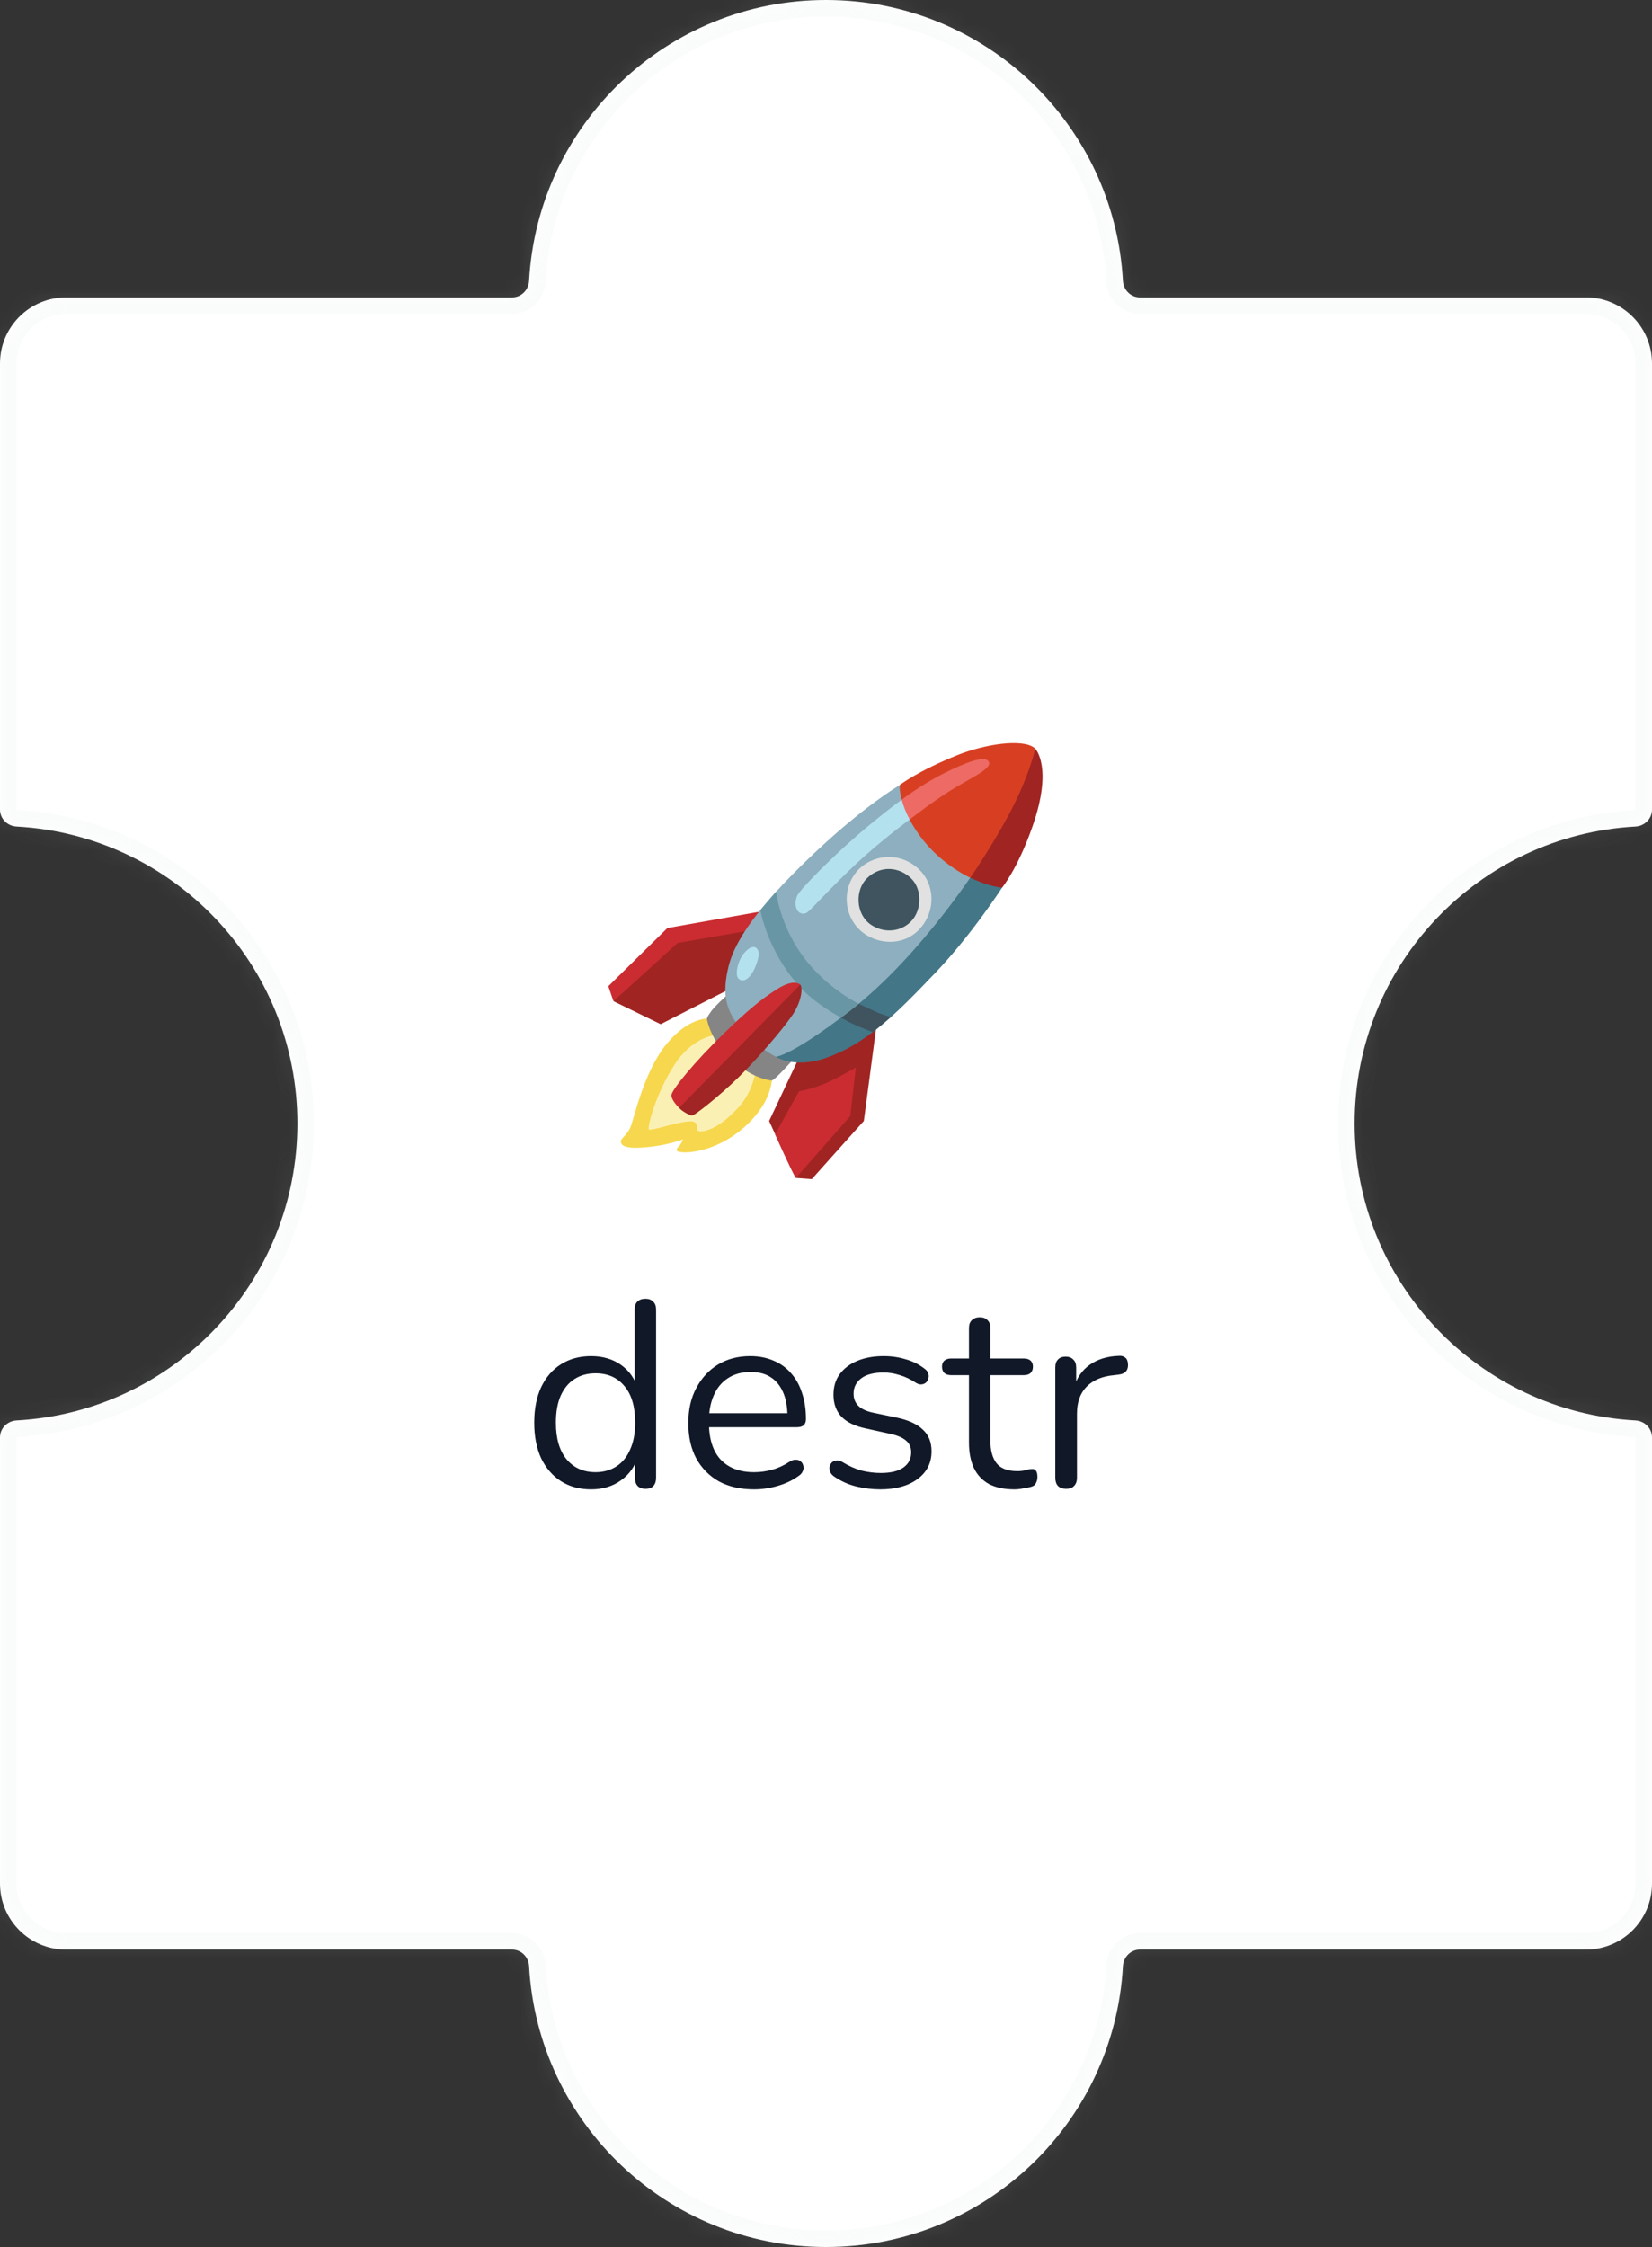 <svg width="100" height="136" viewBox="0 0 100 136" fill="none" xmlns="http://www.w3.org/2000/svg">
<rect x="0" y="0" width="100" height="136" fill="#333333" stroke="none"/>
<mask id="path-1-inside-1_232_5437" fill="white">
<path fill-rule="evenodd" clip-rule="evenodd" d="M69 18C68.448 18 68.003 17.552 67.973 17C67.454 7.524 59.606 0 50 0C40.394 0 32.546 7.524 32.027 17C31.997 17.552 31.552 18 31 18L4 18C1.791 18 0 19.791 0 22L0 49C0 49.552 0.448 49.997 1 50.027C10.476 50.546 18 58.394 18 68C18 77.606 10.476 85.454 1 85.973C0.448 86.003 0 86.448 0 87L0 114C0 116.209 1.791 118 4 118L31 118C31.552 118 31.997 118.448 32.027 119C32.546 128.476 40.394 136 50 136C59.606 136 67.454 128.476 67.973 119C68.003 118.448 68.448 118 69 118L96 118C98.209 118 100 116.209 100 114V87C100 86.448 99.552 86.003 99 85.973C89.524 85.454 82 77.606 82 68C82 58.394 89.524 50.546 99 50.027C99.552 49.997 100 49.552 100 49V22C100 19.791 98.209 18 96 18L69 18Z"/>
</mask>
<path fill-rule="evenodd" clip-rule="evenodd" d="M69 18C68.448 18 68.003 17.552 67.973 17C67.454 7.524 59.606 0 50 0C40.394 0 32.546 7.524 32.027 17C31.997 17.552 31.552 18 31 18L4 18C1.791 18 0 19.791 0 22L0 49C0 49.552 0.448 49.997 1 50.027C10.476 50.546 18 58.394 18 68C18 77.606 10.476 85.454 1 85.973C0.448 86.003 0 86.448 0 87L0 114C0 116.209 1.791 118 4 118L31 118C31.552 118 31.997 118.448 32.027 119C32.546 128.476 40.394 136 50 136C59.606 136 67.454 128.476 67.973 119C68.003 118.448 68.448 118 69 118L96 118C98.209 118 100 116.209 100 114V87C100 86.448 99.552 86.003 99 85.973C89.524 85.454 82 77.606 82 68C82 58.394 89.524 50.546 99 50.027C99.552 49.997 100 49.552 100 49V22C100 19.791 98.209 18 96 18L69 18Z" fill="white"/>
<path d="M99 50.027L98.945 49.029L99 50.027ZM99 85.973L99.055 84.974L99 85.973ZM32.027 119L31.029 119.055L32.027 119ZM1 50.027L1.055 49.029L1 50.027ZM1 85.973L0.945 84.974L1 85.973ZM32.027 17L31.029 16.945L32.027 17ZM67.973 119L68.971 119.055L67.973 119ZM67.973 17L66.974 17.055L67.973 17ZM50 1C59.072 1 66.484 8.106 66.974 17.055L68.971 16.945C68.424 6.942 60.14 -1 50 -1V1ZM33.026 17.055C33.516 8.106 40.928 1 50 1V-1C39.86 -1 31.576 6.942 31.029 16.945L33.026 17.055ZM31 17L4 17V19L31 19V17ZM4 17C1.239 17 -1 19.239 -1 22H1C1 20.343 2.343 19 4 19V17ZM-1 22L-1 49H1L1 22H-1ZM0.945 51.026C9.894 51.516 17 58.928 17 68H19C19 57.86 11.058 49.577 1.055 49.029L0.945 51.026ZM17 68C17 77.072 9.894 84.484 0.945 84.974L1.055 86.971C11.058 86.424 19 78.14 19 68H17ZM-1 87L-1 114H1L1 87H-1ZM-1 114C-1 116.761 1.239 119 4 119V117C2.343 117 1 115.657 1 114H-1ZM4 119L31 119V117L4 117V119ZM31.029 119.055C31.576 129.058 39.86 137 50 137V135C40.928 135 33.516 127.894 33.026 118.945L31.029 119.055ZM50 137C60.14 137 68.424 129.058 68.971 119.055L66.974 118.945C66.484 127.894 59.072 135 50 135V137ZM69 119L96 119V117L69 117V119ZM96 119C98.761 119 101 116.761 101 114H99C99 115.657 97.657 117 96 117V119ZM101 114V87H99V114H101ZM99.055 84.974C90.106 84.484 83 77.072 83 68H81C81 78.14 88.942 86.424 98.945 86.971L99.055 84.974ZM83 68C83 58.928 90.106 51.516 99.055 51.026L98.945 49.029C88.942 49.577 81 57.86 81 68H83ZM101 49V22H99V49H101ZM101 22C101 19.239 98.761 17 96 17V19C97.657 19 99 20.343 99 22H101ZM96 17L69 17V19L96 19V17ZM99.055 51.026C100.101 50.968 101 50.118 101 49H99C99 49.001 99 49.001 99 49.001C99 49 99 49 99 49C99 49 98.999 49.003 98.994 49.008C98.984 49.019 98.967 49.028 98.945 49.029L99.055 51.026ZM101 87C101 85.882 100.101 85.031 99.055 84.974L98.945 86.971C98.967 86.972 98.984 86.981 98.994 86.992C98.999 86.997 99 87 99 87C99 87 99 87 99 86.999C99 86.999 99 86.999 99 87H101ZM31 119C31.001 119 31.001 119 31.001 119C31 119 31 119 31 119C31 119 31.003 119.001 31.008 119.006C31.019 119.016 31.028 119.033 31.029 119.055L33.026 118.945C32.968 117.899 32.118 117 31 117V119ZM-1 49C-1 50.118 -0.101 50.968 0.945 51.026L1.055 49.029C1.033 49.028 1.016 49.019 1.006 49.008C1.001 49.003 1 49 1 49C1 49 1 49 1 49.001C1 49.001 1 49.001 1 49H-1ZM0.945 84.974C-0.101 85.031 -1 85.882 -1 87H1C1 86.999 1 86.999 1 86.999C1 87 1 87 1 87C1 87 1.001 86.997 1.006 86.992C1.016 86.981 1.033 86.972 1.055 86.971L0.945 84.974ZM31.029 16.945C31.028 16.967 31.019 16.984 31.008 16.994C31.003 16.999 31 17 31 17C31 17 31 17 31.001 17C31.001 17 31.001 17 31 17V19C32.118 19 32.968 18.101 33.026 17.055L31.029 16.945ZM68.971 119.055C68.972 119.033 68.981 119.016 68.992 119.006C68.997 119.001 69 119 69 119C69 119 69 119 68.999 119C68.999 119 68.999 119 69 119V117C67.882 117 67.031 117.899 66.974 118.945L68.971 119.055ZM66.974 17.055C67.031 18.101 67.882 19 69 19V17C68.999 17 68.999 17 68.999 17C69 17 69 17 69 17C69 17 68.997 16.999 68.992 16.994C68.981 16.984 68.972 16.967 68.971 16.945L66.974 17.055Z" fill="#D1D5DB" fill-opacity="0.1" mask="url(#path-1-inside-1_232_5437)"/>
<path d="M35.778 90.144C35.084 90.144 34.476 89.979 33.954 89.648C33.442 89.317 33.042 88.853 32.754 88.256C32.476 87.648 32.338 86.933 32.338 86.112C32.338 85.28 32.476 84.565 32.754 83.968C33.042 83.36 33.442 82.896 33.954 82.576C34.476 82.245 35.084 82.08 35.778 82.08C36.482 82.08 37.084 82.256 37.586 82.608C38.087 82.96 38.423 83.435 38.594 84.032H38.418V79.264C38.418 79.051 38.471 78.891 38.578 78.784C38.695 78.667 38.86 78.608 39.074 78.608C39.276 78.608 39.431 78.667 39.538 78.784C39.655 78.891 39.714 79.051 39.714 79.264V89.44C39.714 89.653 39.66 89.819 39.554 89.936C39.447 90.053 39.287 90.112 39.074 90.112C38.871 90.112 38.711 90.053 38.594 89.936C38.487 89.819 38.434 89.653 38.434 89.44V87.92L38.61 88.144C38.439 88.752 38.098 89.237 37.586 89.6C37.084 89.963 36.482 90.144 35.778 90.144ZM36.05 89.104C36.53 89.104 36.951 88.987 37.314 88.752C37.676 88.517 37.954 88.176 38.146 87.728C38.348 87.28 38.45 86.741 38.45 86.112C38.45 85.141 38.231 84.4 37.794 83.888C37.367 83.376 36.786 83.12 36.05 83.12C35.559 83.12 35.132 83.237 34.77 83.472C34.418 83.696 34.14 84.032 33.938 84.48C33.746 84.917 33.65 85.461 33.65 86.112C33.65 87.072 33.868 87.813 34.306 88.336C34.743 88.848 35.324 89.104 36.05 89.104ZM45.65 90.144C44.828 90.144 44.119 89.984 43.522 89.664C42.935 89.333 42.476 88.869 42.146 88.272C41.826 87.675 41.666 86.96 41.666 86.128C41.666 85.317 41.826 84.613 42.146 84.016C42.466 83.408 42.903 82.933 43.458 82.592C44.023 82.251 44.674 82.08 45.41 82.08C45.932 82.08 46.402 82.171 46.818 82.352C47.234 82.523 47.586 82.773 47.874 83.104C48.172 83.435 48.396 83.835 48.546 84.304C48.706 84.773 48.786 85.301 48.786 85.888C48.786 86.059 48.738 86.187 48.642 86.272C48.546 86.347 48.407 86.384 48.226 86.384H42.658V85.536H47.922L47.666 85.744C47.666 85.168 47.58 84.683 47.41 84.288C47.239 83.883 46.988 83.573 46.658 83.36C46.338 83.147 45.932 83.04 45.442 83.04C44.898 83.04 44.434 83.168 44.05 83.424C43.676 83.669 43.394 84.016 43.202 84.464C43.01 84.901 42.914 85.413 42.914 86V86.096C42.914 87.077 43.148 87.824 43.618 88.336C44.098 88.848 44.775 89.104 45.65 89.104C46.012 89.104 46.37 89.056 46.722 88.96C47.084 88.864 47.436 88.704 47.778 88.48C47.927 88.384 48.06 88.341 48.178 88.352C48.306 88.352 48.407 88.389 48.482 88.464C48.556 88.528 48.604 88.613 48.626 88.72C48.658 88.816 48.647 88.923 48.594 89.04C48.551 89.157 48.46 89.259 48.322 89.344C47.97 89.6 47.554 89.797 47.074 89.936C46.594 90.075 46.119 90.144 45.65 90.144ZM53.285 90.144C52.805 90.144 52.32 90.085 51.829 89.968C51.349 89.851 50.901 89.648 50.485 89.36C50.379 89.285 50.304 89.2 50.261 89.104C50.219 88.997 50.203 88.896 50.213 88.8C50.235 88.693 50.277 88.603 50.341 88.528C50.416 88.453 50.501 88.411 50.597 88.4C50.704 88.379 50.821 88.4 50.949 88.464C51.365 88.72 51.765 88.901 52.149 89.008C52.544 89.104 52.933 89.152 53.317 89.152C53.925 89.152 54.384 89.04 54.693 88.816C55.003 88.592 55.157 88.288 55.157 87.904C55.157 87.605 55.056 87.371 54.853 87.2C54.651 87.019 54.331 86.88 53.893 86.784L52.437 86.464C51.765 86.325 51.264 86.085 50.933 85.744C50.613 85.403 50.453 84.96 50.453 84.416C50.453 83.936 50.576 83.525 50.821 83.184C51.077 82.832 51.435 82.56 51.893 82.368C52.352 82.176 52.885 82.08 53.493 82.08C53.963 82.08 54.405 82.144 54.821 82.272C55.248 82.389 55.632 82.581 55.973 82.848C56.08 82.923 56.149 83.013 56.181 83.12C56.224 83.216 56.229 83.317 56.197 83.424C56.176 83.52 56.128 83.605 56.053 83.68C55.979 83.744 55.888 83.781 55.781 83.792C55.675 83.803 55.563 83.771 55.445 83.696C55.125 83.483 54.8 83.328 54.469 83.232C54.139 83.125 53.813 83.072 53.493 83.072C52.896 83.072 52.443 83.189 52.133 83.424C51.824 83.659 51.669 83.968 51.669 84.352C51.669 84.651 51.765 84.896 51.957 85.088C52.149 85.28 52.448 85.419 52.853 85.504L54.309 85.808C55.003 85.957 55.52 86.197 55.861 86.528C56.213 86.848 56.389 87.285 56.389 87.84C56.389 88.544 56.107 89.104 55.541 89.52C54.976 89.936 54.224 90.144 53.285 90.144ZM61.406 90.144C60.798 90.144 60.286 90.037 59.87 89.824C59.465 89.6 59.161 89.28 58.958 88.864C58.756 88.437 58.654 87.92 58.654 87.312V83.232H57.582C57.401 83.232 57.262 83.189 57.166 83.104C57.07 83.008 57.022 82.88 57.022 82.72C57.022 82.56 57.07 82.437 57.166 82.352C57.262 82.267 57.401 82.224 57.582 82.224H58.654V80.384C58.654 80.171 58.713 80.011 58.83 79.904C58.948 79.787 59.108 79.728 59.31 79.728C59.513 79.728 59.668 79.787 59.774 79.904C59.892 80.011 59.95 80.171 59.95 80.384V82.224H61.966C62.148 82.224 62.286 82.267 62.382 82.352C62.478 82.437 62.526 82.56 62.526 82.72C62.526 82.88 62.478 83.008 62.382 83.104C62.286 83.189 62.148 83.232 61.966 83.232H59.95V87.184C59.95 87.792 60.078 88.256 60.334 88.576C60.59 88.885 61.006 89.04 61.582 89.04C61.785 89.04 61.956 89.019 62.094 88.976C62.244 88.933 62.366 88.912 62.462 88.912C62.558 88.901 62.638 88.933 62.702 89.008C62.766 89.083 62.798 89.211 62.798 89.392C62.798 89.52 62.772 89.637 62.718 89.744C62.676 89.851 62.596 89.925 62.478 89.968C62.35 90.011 62.18 90.048 61.966 90.08C61.764 90.123 61.577 90.144 61.406 90.144ZM64.536 90.112C64.323 90.112 64.157 90.053 64.04 89.936C63.933 89.819 63.88 89.653 63.88 89.44V82.768C63.88 82.555 63.933 82.395 64.04 82.288C64.147 82.171 64.301 82.112 64.504 82.112C64.707 82.112 64.861 82.171 64.968 82.288C65.085 82.395 65.144 82.555 65.144 82.768V84.064H64.984C65.155 83.435 65.48 82.949 65.96 82.608C66.44 82.267 67.032 82.085 67.736 82.064C67.896 82.053 68.024 82.091 68.12 82.176C68.216 82.251 68.269 82.384 68.28 82.576C68.291 82.757 68.248 82.901 68.152 83.008C68.056 83.115 67.907 83.179 67.704 83.2L67.448 83.232C66.723 83.296 66.163 83.531 65.768 83.936C65.384 84.331 65.192 84.875 65.192 85.568V89.44C65.192 89.653 65.133 89.819 65.016 89.936C64.909 90.053 64.749 90.112 64.536 90.112Z" fill="#111827"/>
<g clip-path="url(#clip0_232_5437)">
<path d="M36.825 59.691L40.399 56.169L46.485 55.091L45.883 58.276L37.656 60.804L37.124 60.575L36.825 59.691Z" fill="#CA2C31"/>
<path d="M41.018 57.072L37.138 60.599L39.992 61.99L44.326 59.778V58.735L45.212 56.346L41.018 57.072ZM50.201 63.283L48.327 64.097L46.557 67.848C46.557 67.848 48.114 71.298 48.184 71.298C48.254 71.298 49.14 71.368 49.14 71.368L52.29 67.846L53.087 61.83L50.201 63.283Z" fill="#A02422"/>
<path d="M48.359 66.059C48.359 66.059 49.403 65.847 50.147 65.492C50.89 65.138 51.809 64.608 51.809 64.608L51.472 67.546L48.18 71.293C48.18 71.293 48.051 71.134 47.504 69.944C47.069 68.994 46.918 68.655 46.918 68.655L48.359 66.059Z" fill="#CA2C31"/>
<path d="M42.908 61.644C42.908 61.644 41.653 61.539 40.276 63.279C39.021 64.867 38.432 67.452 38.205 68.117C37.977 68.782 37.433 68.918 37.614 69.222C37.796 69.526 38.581 69.508 39.55 69.388C40.519 69.268 41.351 68.964 41.351 68.964C41.351 68.964 41.309 69.069 41.169 69.296C41.119 69.377 40.944 69.493 40.957 69.614C40.987 69.9 43.442 69.907 45.402 67.89C47.519 65.713 46.491 63.928 46.491 63.928L42.908 61.644Z" fill="#F7D74D"/>
<path d="M43.287 62.657C43.287 62.657 41.932 62.729 40.812 64.469C39.693 66.207 39.172 68.222 39.279 68.358C39.384 68.493 41.471 67.739 41.972 67.89C42.315 67.995 42.138 68.343 42.23 68.434C42.307 68.511 43.212 68.64 44.678 67.052C46.146 65.464 45.798 63.233 45.798 63.233L43.287 62.657Z" fill="#FBF0B4"/>
<path d="M43.952 60.284C43.952 60.284 43.271 60.89 43.028 61.237C42.786 61.585 42.786 61.616 42.801 61.721C42.816 61.826 43.068 62.979 44.116 63.989C45.402 65.23 46.55 65.396 46.717 65.396C46.883 65.396 47.987 64.156 47.987 64.156L43.952 60.284Z" fill="#858585"/>
<path d="M46.959 63.959C46.959 63.959 48.062 64.683 49.91 64.062C52.437 63.213 54.29 61.314 56.584 58.917C58.798 56.602 60.655 53.73 60.655 53.73L59.354 49.37L46.959 63.959Z" fill="#437687"/>
<path d="M50.873 61.572L51.177 60.627L51.938 60.734C51.938 60.734 52.518 61.008 52.944 61.207C53.371 61.406 53.92 61.557 53.92 61.557L52.837 62.471C52.837 62.471 52.247 62.248 51.816 62.06C51.33 61.848 50.873 61.572 50.873 61.572Z" fill="#3F545F"/>
<path d="M54.445 47.531C54.445 47.531 52.341 48.751 49.324 51.606C46.605 54.178 44.59 56.506 44.102 58.486C43.696 60.144 43.912 61.15 44.837 62.237C45.815 63.388 46.962 63.959 46.962 63.959C46.962 63.959 47.823 63.972 51.42 61.205C55.906 57.751 59.5 51.967 59.5 51.967L54.445 47.531Z" fill="#8DAFBF"/>
<path d="M58.789 53.153C58.789 53.153 56.958 52.372 55.653 50.549C54.355 48.74 54.458 47.517 54.458 47.517C54.458 47.517 55.543 46.667 57.982 45.693C59.623 45.039 61.856 44.704 62.591 45.249C63.326 45.794 62.088 48.526 62.088 48.526L59.833 52.892L58.789 53.153Z" fill="#D83F22"/>
<path d="M50.912 61.587C50.912 61.587 49.331 60.78 48.324 59.632C46.421 57.464 46.028 55.084 46.028 55.084L46.983 53.962C46.983 53.962 47.222 56.491 49.263 58.676C50.593 60.1 51.982 60.752 51.982 60.752C51.982 60.752 51.704 60.986 51.407 61.214C51.216 61.36 50.912 61.587 50.912 61.587Z" fill="#6896A5"/>
<path d="M60.655 53.73C60.655 53.73 61.605 52.586 62.504 50.007C63.759 46.411 62.666 45.321 62.666 45.321C62.666 45.321 62.296 47.032 61.012 49.41C59.982 51.315 58.735 53.129 58.735 53.129C58.735 53.129 59.422 53.437 59.793 53.544C60.262 53.68 60.655 53.73 60.655 53.73Z" fill="#A02422"/>
<path d="M44.709 59.238C44.993 59.509 45.424 59.225 45.706 58.56C45.99 57.895 45.986 57.523 45.767 57.366C45.496 57.169 45.041 57.6 44.842 57.983C44.623 58.407 44.494 59.032 44.709 59.238ZM54.583 48.403C54.583 48.403 52.918 49.6 51.142 51.227C49.512 52.722 48.432 53.89 48.283 54.161C48.125 54.452 48.123 54.863 48.246 55.073C48.368 55.283 48.639 55.392 48.887 55.209C49.134 55.023 50.895 53.076 52.485 51.685C53.94 50.412 55.062 49.604 55.062 49.604C55.062 49.604 55.517 48.799 55.443 48.616C55.368 48.43 54.583 48.403 54.583 48.403Z" fill="#B3E1EE"/>
<path d="M54.583 48.403C54.583 48.403 55.812 47.461 57.151 46.798C58.396 46.181 59.634 45.667 59.857 46.113C60.069 46.538 58.682 47.115 57.462 47.894C56.241 48.672 55.066 49.602 55.066 49.602C55.066 49.602 54.887 49.274 54.771 48.97C54.697 48.785 54.635 48.596 54.583 48.403Z" fill="#ED6A65"/>
<path d="M55.598 52.586C54.379 51.464 52.684 51.766 51.848 52.763C50.991 53.791 51.054 55.362 52.067 56.307C52.988 57.164 54.701 57.359 55.733 56.156C56.652 55.088 56.595 53.502 55.598 52.586Z" fill="#E1E1E1"/>
<path d="M52.478 53.159C51.754 53.87 51.794 55.279 52.656 55.922C53.408 56.484 54.476 56.456 55.145 55.771C55.814 55.086 55.814 53.842 55.187 53.198C54.465 52.461 53.307 52.345 52.478 53.159Z" fill="#3F545F"/>
<path d="M46.938 60.82C46.938 60.82 48.292 59.446 48.44 59.595C48.589 59.743 48.569 60.577 47.922 61.504C47.272 62.432 45.844 64.083 44.713 65.197C43.597 66.293 42.024 67.546 41.876 67.524C41.76 67.507 41.289 67.273 41.101 67.045C40.917 66.82 41.467 65.755 41.688 65.403C41.911 65.05 46.938 60.82 46.938 60.82Z" fill="#A02524"/>
<path d="M40.644 66.28C40.627 66.595 41.108 67.054 41.108 67.054L48.44 59.597C48.44 59.597 48.097 59.21 47.086 59.837C46.067 60.472 45.174 61.233 43.858 62.508C42.022 64.289 40.662 65.965 40.644 66.28Z" fill="#CA2C31"/>
<path d="M40.169 52.083C39.927 52.326 39.916 52.715 40.187 52.938C40.428 53.137 40.819 53.008 40.966 52.829C41.112 52.649 41.095 52.26 40.9 52.068C40.705 51.873 40.318 51.936 40.169 52.083Z" fill="white"/>
<path opacity="0.5" d="M44.973 51.798C44.789 52.002 44.849 52.304 45.019 52.415C45.19 52.527 45.446 52.516 45.57 52.363C45.682 52.225 45.695 51.949 45.524 51.779C45.376 51.632 45.091 51.667 44.973 51.798Z" fill="white"/>
<path d="M48.152 46.601C48.152 46.601 48.418 45.84 48.576 45.831C48.736 45.822 48.965 46.592 48.965 46.592C48.965 46.592 49.755 46.601 49.807 46.717C49.875 46.866 49.302 47.364 49.302 47.364C49.302 47.364 49.488 48.108 49.401 48.198C49.302 48.296 48.622 47.905 48.622 47.905C48.622 47.905 47.922 48.392 47.771 48.259C47.64 48.143 47.913 47.356 47.913 47.356C47.913 47.356 47.257 46.877 47.292 46.743C47.342 46.555 48.152 46.601 48.152 46.601ZM57.221 64.853C57.486 65 57.818 64.917 57.941 64.635C58.052 64.383 57.847 64.083 57.661 64.002C57.475 63.922 57.149 64.029 57.031 64.241C56.915 64.451 57.061 64.766 57.221 64.853ZM60.979 58.402C60.828 58.168 60.502 58.092 60.29 58.28C60.084 58.464 60.135 58.752 60.251 58.899C60.367 59.046 60.677 59.1 60.865 58.98C61.053 58.86 61.071 58.542 60.979 58.402Z" fill="white"/>
</g>
<defs>
<clipPath id="clip0_232_5437">
<rect width="28" height="28" fill="white" transform="translate(36 44)"/>
</clipPath>
</defs>
</svg>
